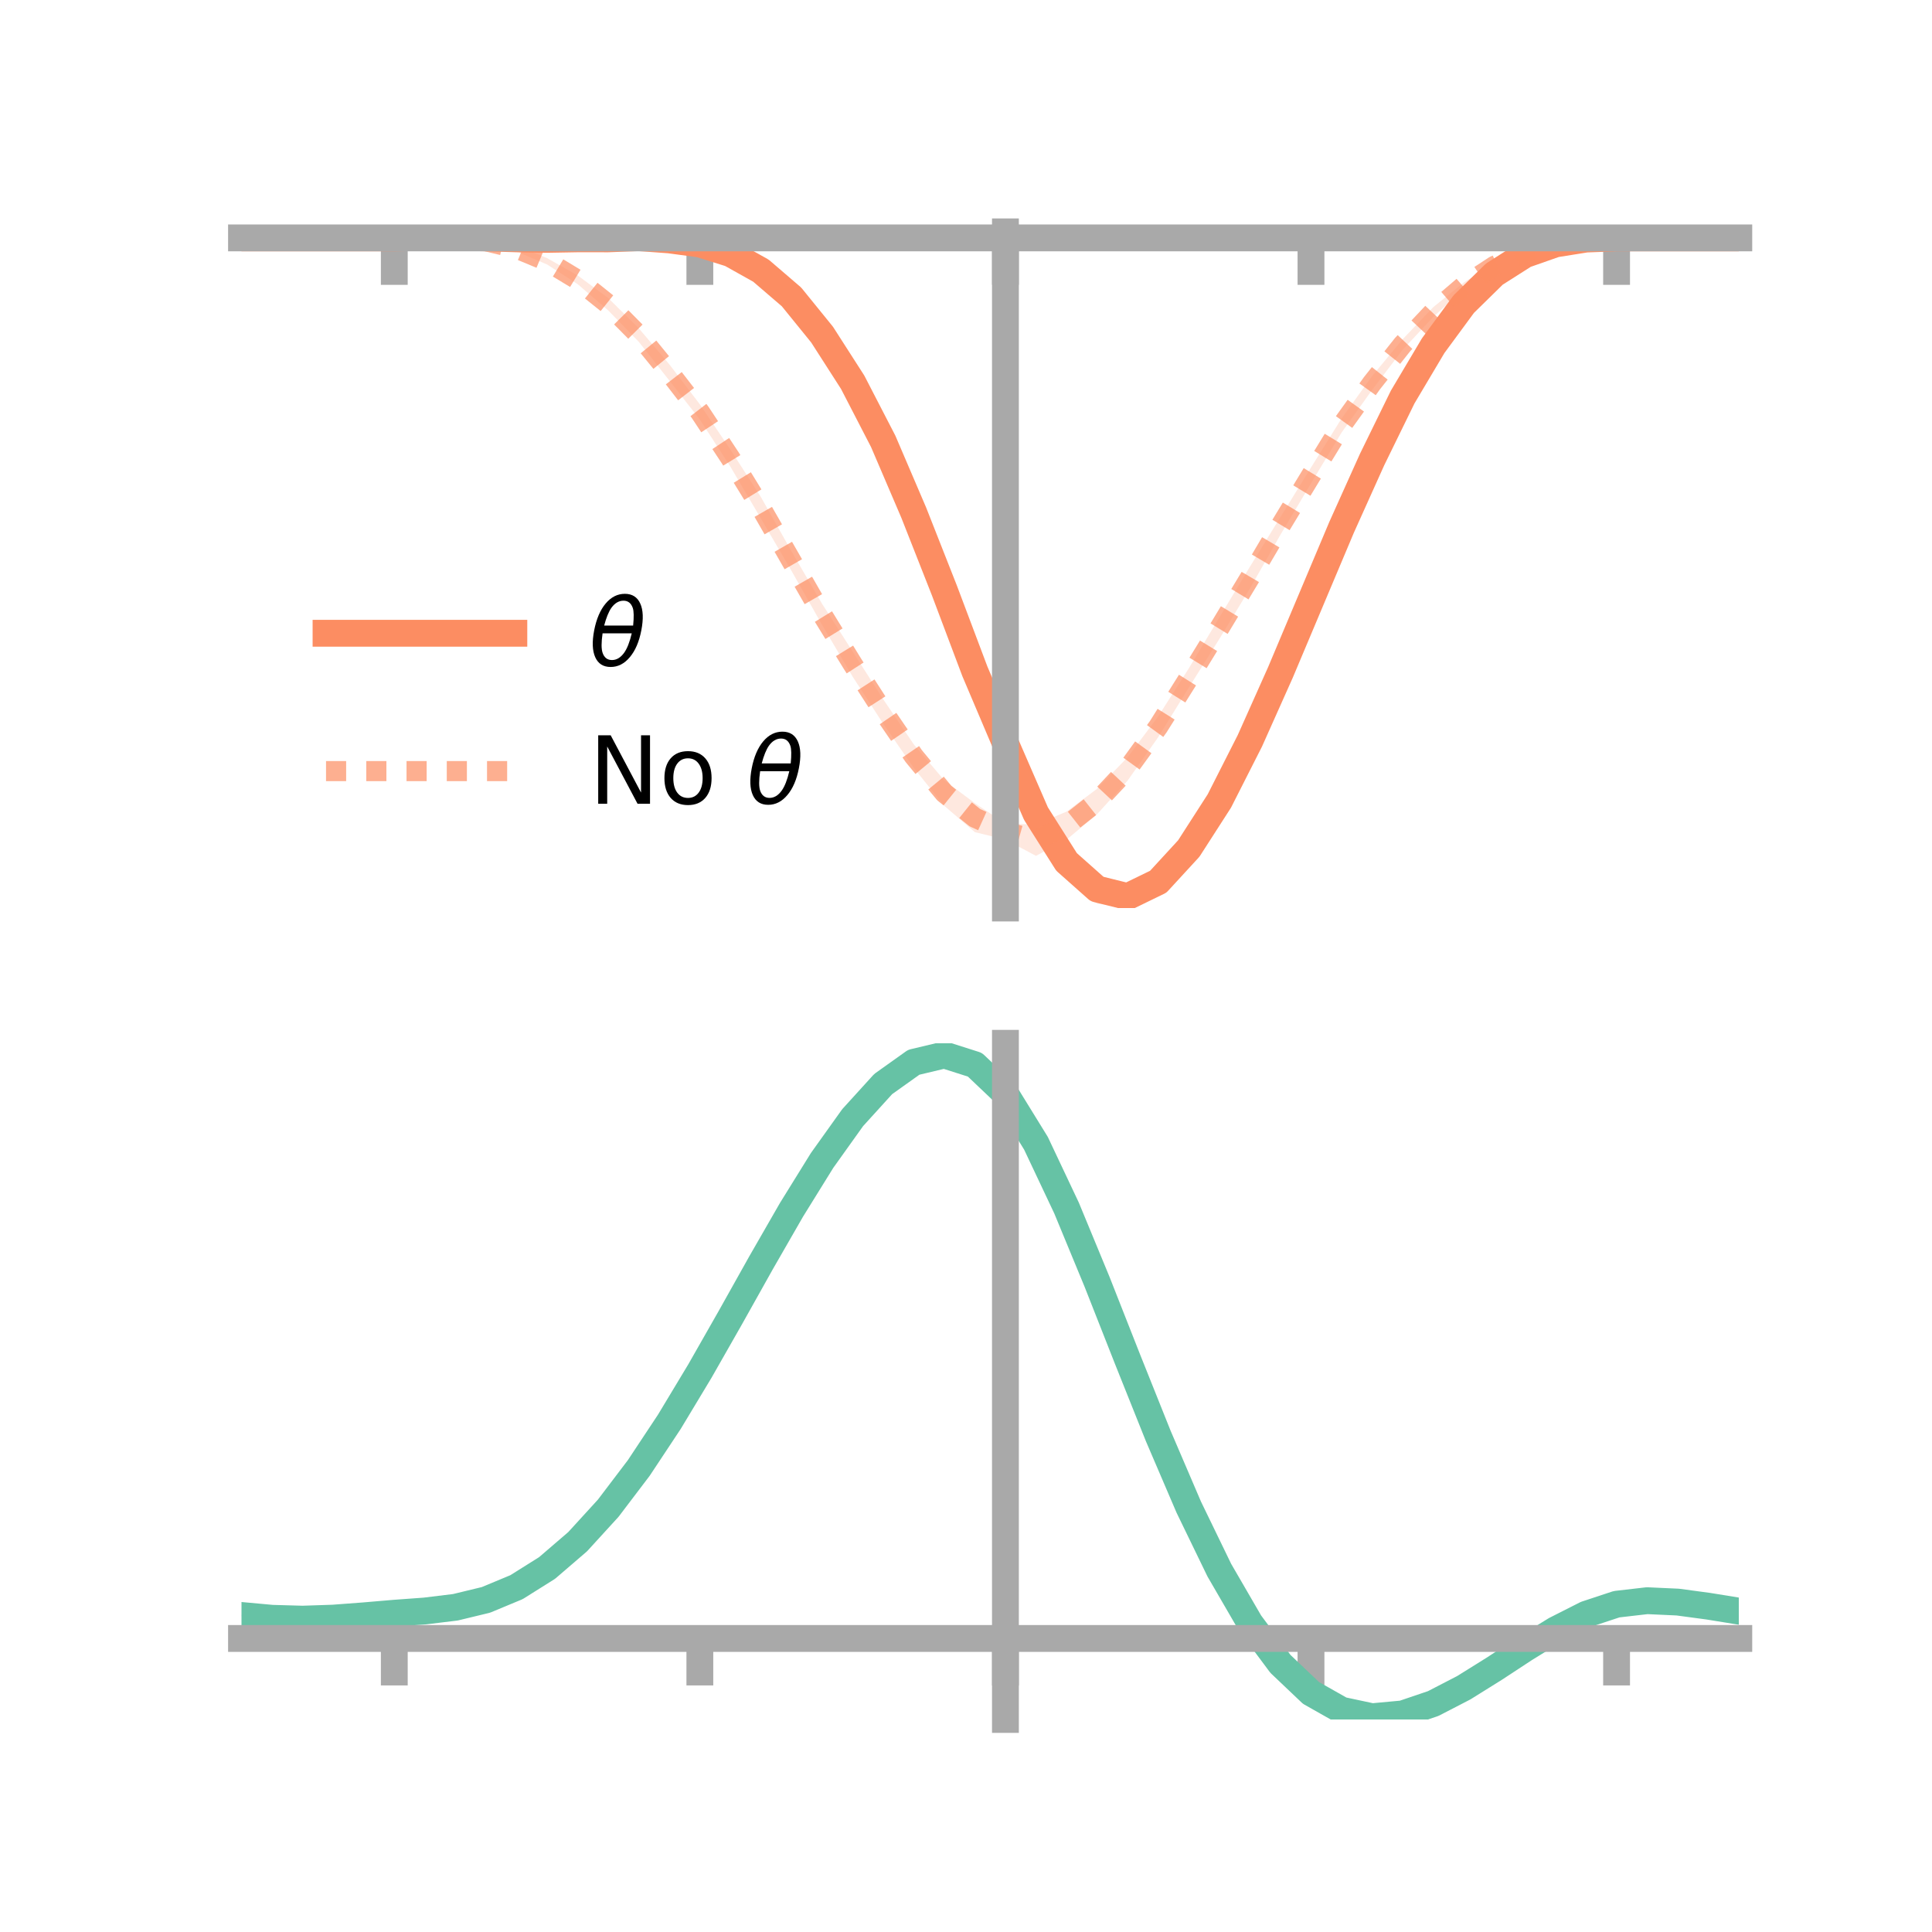 <?xml version="1.0" encoding="utf-8" standalone="no"?>
<!DOCTYPE svg PUBLIC "-//W3C//DTD SVG 1.1//EN"
  "http://www.w3.org/Graphics/SVG/1.1/DTD/svg11.dtd">
<!-- Created with matplotlib (https://matplotlib.org/) -->
<svg height="144pt" version="1.1" viewBox="0 0 144 144" width="144pt" xmlns="http://www.w3.org/2000/svg" xmlns:xlink="http://www.w3.org/1999/xlink">
 <defs>
  <style type="text/css">*{stroke-linecap:butt;stroke-linejoin:round;}</style>
 </defs>
 <g id="figure_1">
  <g id="patch_1">
   <path d="M 0 144 
L 144 144 
L 144 0 
L 0 0 
z
" style="fill:none;"/>
  </g>
  <g id="axes_1">
   <g id="patch_2">
    <path d="M 18 67.68 
L 129.6 67.68 
L 129.6 17.28 
L 18 17.28 
z
" style="fill:none;"/>
   </g>
   <g id="PolyCollection_1">
    <path clip-path="url(#p73744c2c36)" d="M 18 17.732 
L 18 17.732 
L 20.278 17.732 
L 22.555 17.732 
L 24.833 17.732 
L 27.11 17.732 
L 29.388 17.732 
L 31.665 17.681 
L 33.943 17.605 
L 36.22 17.603 
L 38.498 17.631 
L 40.776 17.654 
L 43.053 17.519 
L 45.331 17.358 
L 47.608 17.28 
L 49.886 17.357 
L 52.163 17.563 
L 54.441 18.349 
L 56.718 19.477 
L 58.996 21.361 
L 61.273 24.299 
L 63.551 27.636 
L 65.829 32.039 
L 68.106 37.265 
L 70.384 43.163 
L 72.661 48.985 
L 74.939 54.926 
L 77.216 59.531 
L 79.494 63.364 
L 81.771 65.182 
L 84.049 65.974 
L 86.327 64.742 
L 88.604 62.367 
L 90.882 58.795 
L 93.159 54.396 
L 95.437 49.521 
L 97.714 44 
L 99.992 38.701 
L 102.269 33.75 
L 104.547 29.146 
L 106.824 25.445 
L 109.102 22.416 
L 111.38 20.239 
L 113.657 18.83 
L 115.935 18.105 
L 118.212 17.795 
L 120.49 17.732 
L 122.767 17.732 
L 125.045 17.732 
L 127.322 17.732 
L 129.6 17.732 
L 129.6 17.732 
L 129.6 17.732 
L 127.322 17.732 
L 125.045 17.732 
L 122.767 17.732 
L 120.49 17.733 
L 118.212 17.841 
L 115.935 18.259 
L 113.657 19.131 
L 111.38 20.619 
L 109.102 22.912 
L 106.824 26.075 
L 104.547 30.039 
L 102.269 34.747 
L 99.992 39.915 
L 97.714 45.424 
L 95.437 50.711 
L 93.159 56.033 
L 90.882 60.61 
L 88.604 64.121 
L 86.327 66.698 
L 84.049 67.68 
L 81.771 67.346 
L 79.494 65.119 
L 77.216 61.75 
L 74.939 55.881 
L 72.661 51.089 
L 70.384 44.828 
L 68.106 39.161 
L 65.829 33.753 
L 63.551 29.341 
L 61.273 25.58 
L 58.996 22.904 
L 56.718 20.873 
L 54.441 19.452 
L 52.163 18.815 
L 49.886 18.405 
L 47.608 18.148 
L 45.331 18.247 
L 43.053 18.084 
L 40.776 18.029 
L 38.498 17.973 
L 36.22 17.86 
L 33.943 17.754 
L 31.665 17.723 
L 29.388 17.732 
L 27.11 17.732 
L 24.833 17.732 
L 22.555 17.732 
L 20.278 17.732 
L 18 17.732 
z
" style="fill:#fc8d62;fill-opacity:0.2;"/>
   </g>
   <g id="PolyCollection_2">
    <path clip-path="url(#p73744c2c36)" d="M 18 17.732 
L 18 17.732 
L 20.278 17.732 
L 22.555 17.732 
L 24.833 17.732 
L 27.11 17.732 
L 29.388 17.732 
L 31.665 17.678 
L 33.943 17.689 
L 36.22 17.84 
L 38.498 18.307 
L 40.776 19.238 
L 43.053 20.526 
L 45.331 22.212 
L 47.608 24.465 
L 49.886 27.153 
L 52.163 30.137 
L 54.441 33.507 
L 56.718 37.054 
L 58.996 41.096 
L 61.273 45.004 
L 63.551 48.56 
L 65.829 52.12 
L 68.106 55.476 
L 70.384 58.165 
L 72.661 59.866 
L 74.939 61.381 
L 77.216 61.455 
L 79.494 60.494 
L 81.771 58.79 
L 84.049 56.437 
L 86.327 53.392 
L 88.604 49.819 
L 90.882 46.024 
L 93.159 42.245 
L 95.437 38.537 
L 97.714 34.848 
L 99.992 31.191 
L 102.269 28.03 
L 104.547 25.284 
L 106.824 22.896 
L 109.102 21.056 
L 111.38 19.597 
L 113.657 18.645 
L 115.935 18.043 
L 118.212 17.783 
L 120.49 17.732 
L 122.767 17.732 
L 125.045 17.732 
L 127.322 17.732 
L 129.6 17.732 
L 129.6 17.732 
L 129.6 17.732 
L 127.322 17.732 
L 125.045 17.732 
L 122.767 17.732 
L 120.49 17.733 
L 118.212 17.845 
L 115.935 18.186 
L 113.657 18.909 
L 111.38 20.042 
L 109.102 21.56 
L 106.824 23.623 
L 104.547 26.07 
L 102.269 29.063 
L 99.992 32.242 
L 97.714 36.03 
L 95.437 39.858 
L 93.159 43.868 
L 90.882 47.626 
L 88.604 51.255 
L 86.327 54.944 
L 84.049 58.177 
L 81.771 60.684 
L 79.494 62.582 
L 77.216 63.79 
L 74.939 62.58 
L 72.661 62.024 
L 70.384 60.063 
L 68.106 57.233 
L 65.829 53.946 
L 63.551 50.433 
L 61.273 46.575 
L 58.996 42.552 
L 56.718 38.656 
L 54.441 34.785 
L 52.163 31.27 
L 49.886 28.362 
L 47.608 25.473 
L 45.331 23.136 
L 43.053 21.178 
L 40.776 19.712 
L 38.498 18.747 
L 36.22 18.123 
L 33.943 17.821 
L 31.665 17.737 
L 29.388 17.732 
L 27.11 17.732 
L 24.833 17.732 
L 22.555 17.732 
L 20.278 17.732 
L 18 17.732 
z
" style="fill:#fc8d62;fill-opacity:0.2;"/>
   </g>
   <g id="matplotlib.axis_1">
    <g id="xtick_1">
     <g id="line2d_1">
      <defs>
       <path d="M 0 0 
L 0 3.5 
" id="m5fe38ffb0a" style="stroke:#a9a9a9;stroke-width:2;"/>
      </defs>
      <g>
       <use style="fill:#a9a9a9;stroke:#a9a9a9;stroke-width:2;" x="29.388" xlink:href="#m5fe38ffb0a" y="17.732"/>
      </g>
     </g>
    </g>
    <g id="xtick_2">
     <g id="line2d_2">
      <g>
       <use style="fill:#a9a9a9;stroke:#a9a9a9;stroke-width:2;" x="52.163" xlink:href="#m5fe38ffb0a" y="17.732"/>
      </g>
     </g>
    </g>
    <g id="xtick_3">
     <g id="line2d_3">
      <g>
       <use style="fill:#a9a9a9;stroke:#a9a9a9;stroke-width:2;" x="74.939" xlink:href="#m5fe38ffb0a" y="17.732"/>
      </g>
     </g>
    </g>
    <g id="xtick_4">
     <g id="line2d_4">
      <g>
       <use style="fill:#a9a9a9;stroke:#a9a9a9;stroke-width:2;" x="97.714" xlink:href="#m5fe38ffb0a" y="17.732"/>
      </g>
     </g>
    </g>
    <g id="xtick_5">
     <g id="line2d_5">
      <g>
       <use style="fill:#a9a9a9;stroke:#a9a9a9;stroke-width:2;" x="120.49" xlink:href="#m5fe38ffb0a" y="17.732"/>
      </g>
     </g>
    </g>
   </g>
   <g id="matplotlib.axis_2"/>
   <g id="line2d_6">
    <path clip-path="url(#p73744c2c36)" d="M 18 17.732 
L 20.278 17.732 
L 22.555 17.732 
L 24.833 17.732 
L 27.11 17.732 
L 29.388 17.732 
L 31.665 17.702 
L 33.943 17.679 
L 36.22 17.731 
L 38.498 17.802 
L 40.776 17.841 
L 43.053 17.801 
L 45.331 17.803 
L 47.608 17.714 
L 49.886 17.881 
L 52.163 18.189 
L 54.441 18.901 
L 56.718 20.175 
L 58.996 22.132 
L 61.273 24.939 
L 63.551 28.488 
L 65.829 32.896 
L 68.106 38.213 
L 70.384 43.995 
L 72.661 50.037 
L 74.939 55.403 
L 77.216 60.641 
L 79.494 64.242 
L 81.771 66.264 
L 84.049 66.827 
L 86.327 65.72 
L 88.604 63.244 
L 90.882 59.703 
L 93.159 55.214 
L 95.437 50.116 
L 97.714 44.712 
L 99.992 39.308 
L 102.269 34.248 
L 104.547 29.593 
L 106.824 25.76 
L 109.102 22.664 
L 111.38 20.429 
L 113.657 18.981 
L 115.935 18.182 
L 118.212 17.818 
L 120.49 17.733 
L 122.767 17.732 
L 125.045 17.732 
L 127.322 17.732 
L 129.6 17.732 
" style="fill:none;stroke:#fc8d62;stroke-linecap:square;stroke-width:2;"/>
   </g>
   <g id="line2d_7">
    <path clip-path="url(#p73744c2c36)" d="M 18 17.732 
L 20.278 17.732 
L 22.555 17.732 
L 24.833 17.732 
L 27.11 17.732 
L 29.388 17.732 
L 31.665 17.707 
L 33.943 17.755 
L 36.22 17.981 
L 38.498 18.527 
L 40.776 19.475 
L 43.053 20.852 
L 45.331 22.674 
L 47.608 24.969 
L 49.886 27.758 
L 52.163 30.704 
L 54.441 34.146 
L 56.718 37.855 
L 58.996 41.824 
L 61.273 45.79 
L 63.551 49.496 
L 65.829 53.033 
L 68.106 56.355 
L 70.384 59.114 
L 72.661 60.945 
L 74.939 61.98 
L 77.216 62.623 
L 79.494 61.538 
L 81.771 59.737 
L 84.049 57.307 
L 86.327 54.168 
L 88.604 50.537 
L 90.882 46.825 
L 93.159 43.056 
L 95.437 39.197 
L 97.714 35.439 
L 99.992 31.716 
L 102.269 28.547 
L 104.547 25.677 
L 106.824 23.259 
L 109.102 21.308 
L 111.38 19.819 
L 113.657 18.777 
L 115.935 18.115 
L 118.212 17.814 
L 120.49 17.733 
L 122.767 17.732 
L 125.045 17.732 
L 127.322 17.732 
L 129.6 17.732 
" style="fill:none;stroke:#fc8d62;stroke-dasharray:1.5,1.5;stroke-dashoffset:0;stroke-opacity:0.7;stroke-width:1.5;"/>
   </g>
   <g id="patch_3">
    <path d="M 74.939 67.68 
L 74.939 17.28 
" style="fill:none;stroke:#a9a9a9;stroke-linecap:square;stroke-linejoin:miter;stroke-width:2;"/>
   </g>
   <g id="patch_4">
    <path d="M 129.6 67.68 
L 129.6 17.28 
" style="fill:none;"/>
   </g>
   <g id="patch_5">
    <path d="M 18 17.732 
L 129.6 17.732 
" style="fill:none;stroke:#a9a9a9;stroke-linecap:square;stroke-linejoin:miter;stroke-width:2;"/>
   </g>
   <g id="patch_6">
    <path d="M 18 17.28 
L 129.6 17.28 
" style="fill:none;"/>
   </g>
   <g id="legend_1">
    <g id="line2d_8">
     <path d="M 24.3 47.2 
L 38.3 47.2 
" style="fill:none;stroke:#fc8d62;stroke-linecap:square;stroke-width:2;"/>
    </g>
    <g id="line2d_9"/>
    <g id="text_1">
     <!-- $\theta$ -->
     <g transform="translate(43.9 49.65)scale(0.07 -0.07)">
      <defs>
       <path d="M 45.516 34.672 
L 14.453 34.672 
Q 12.359 20.062 14.5 13.875 
Q 17.188 6.25 24.469 6.25 
Q 31.781 6.25 37.359 13.922 
Q 42.234 20.656 45.516 34.672 
z
M 47.016 42.969 
Q 48.344 56.844 46.625 61.719 
Q 43.953 69.438 36.766 69.438 
Q 29.297 69.438 23.828 61.812 
Q 19.531 55.672 16.156 42.969 
z
M 38.188 76.766 
Q 49.906 76.766 54.594 66.406 
Q 59.281 56.109 55.719 37.844 
Q 52.203 19.625 43.453 9.281 
Q 34.766 -1.125 23.047 -1.125 
Q 11.281 -1.125 6.641 9.281 
Q 2 19.625 5.516 37.844 
Q 9.078 56.109 17.719 66.406 
Q 26.422 76.766 38.188 76.766 
z
" id="DejaVuSans-Oblique-952"/>
      </defs>
      <use transform="translate(0 0.234)" xlink:href="#DejaVuSans-Oblique-952"/>
     </g>
    </g>
    <g id="line2d_10">
     <path d="M 24.3 57.474 
L 38.3 57.474 
" style="fill:none;stroke:#fc8d62;stroke-dasharray:1.5,1.5;stroke-dashoffset:0;stroke-opacity:0.7;stroke-width:1.5;"/>
    </g>
    <g id="line2d_11"/>
    <g id="text_2">
     <!-- No $\theta$ -->
     <g transform="translate(43.9 59.924)scale(0.07 -0.07)">
      <defs>
       <path d="M 9.812 72.906 
L 23.094 72.906 
L 55.422 11.922 
L 55.422 72.906 
L 64.984 72.906 
L 64.984 0 
L 51.703 0 
L 19.391 60.984 
L 19.391 0 
L 9.812 0 
z
" id="DejaVuSans-78"/>
       <path d="M 30.609 48.391 
Q 23.391 48.391 19.188 42.75 
Q 14.984 37.109 14.984 27.297 
Q 14.984 17.484 19.156 11.844 
Q 23.344 6.203 30.609 6.203 
Q 37.797 6.203 41.984 11.859 
Q 46.188 17.531 46.188 27.297 
Q 46.188 37.016 41.984 42.703 
Q 37.797 48.391 30.609 48.391 
z
M 30.609 56 
Q 42.328 56 49.016 48.375 
Q 55.719 40.766 55.719 27.297 
Q 55.719 13.875 49.016 6.219 
Q 42.328 -1.422 30.609 -1.422 
Q 18.844 -1.422 12.172 6.219 
Q 5.516 13.875 5.516 27.297 
Q 5.516 40.766 12.172 48.375 
Q 18.844 56 30.609 56 
z
" id="DejaVuSans-111"/>
       <path id="DejaVuSans-32"/>
      </defs>
      <use transform="translate(0 0.234)" xlink:href="#DejaVuSans-78"/>
      <use transform="translate(74.805 0.234)" xlink:href="#DejaVuSans-111"/>
      <use transform="translate(135.986 0.234)" xlink:href="#DejaVuSans-32"/>
      <use transform="translate(167.773 0.234)" xlink:href="#DejaVuSans-Oblique-952"/>
     </g>
    </g>
   </g>
  </g>
  <g id="axes_2">
   <g id="patch_7">
    <path d="M 18 128.16 
L 129.6 128.16 
L 129.6 77.76 
L 18 77.76 
z
" style="fill:none;"/>
   </g>
   <g id="PolyCollection_3">
    <path clip-path="url(#pd437aa65c7)" d="M 18 120.447 
L 18 120.371 
L 20.278 120.588 
L 22.555 120.651 
L 24.833 120.567 
L 27.11 120.386 
L 29.388 120.185 
L 31.665 120.014 
L 33.943 119.732 
L 36.22 119.175 
L 38.498 118.218 
L 40.776 116.769 
L 43.053 114.777 
L 45.331 112.233 
L 47.608 109.169 
L 49.886 105.654 
L 52.163 101.789 
L 54.441 97.703 
L 56.718 93.551 
L 58.996 89.507 
L 61.273 85.76 
L 63.551 82.51 
L 65.829 79.959 
L 68.106 78.31 
L 70.384 77.76 
L 72.661 78.498 
L 74.939 80.693 
L 77.216 84.435 
L 79.494 89.323 
L 81.771 94.908 
L 84.049 100.771 
L 86.327 106.547 
L 88.604 111.936 
L 90.882 116.702 
L 93.159 120.682 
L 95.437 123.779 
L 97.714 125.963 
L 99.992 127.26 
L 102.269 127.75 
L 104.547 127.545 
L 106.824 126.786 
L 109.102 125.625 
L 111.38 124.228 
L 113.657 122.758 
L 115.935 121.375 
L 118.212 120.233 
L 120.49 119.485 
L 122.767 119.226 
L 125.045 119.336 
L 127.322 119.653 
L 129.6 120.034 
L 129.6 120.135 
L 129.6 120.135 
L 127.322 119.779 
L 125.045 119.484 
L 122.767 119.386 
L 120.49 119.653 
L 118.212 120.411 
L 115.935 121.578 
L 113.657 123.002 
L 111.38 124.519 
L 109.102 125.962 
L 106.824 127.158 
L 104.547 127.942 
L 102.269 128.16 
L 99.992 127.68 
L 97.714 126.399 
L 95.437 124.257 
L 93.159 121.234 
L 90.882 117.364 
L 88.604 112.734 
L 86.327 107.502 
L 84.049 101.889 
L 81.771 96.187 
L 79.494 90.752 
L 77.216 85.993 
L 74.939 82.35 
L 72.661 80.219 
L 70.384 79.506 
L 68.106 80.041 
L 65.829 81.637 
L 63.551 84.099 
L 61.273 87.229 
L 58.996 90.83 
L 56.718 94.711 
L 54.441 98.691 
L 52.163 102.603 
L 49.886 106.301 
L 47.608 109.664 
L 45.331 112.599 
L 43.053 115.043 
L 40.776 116.968 
L 38.498 118.379 
L 36.22 119.317 
L 33.943 119.863 
L 31.665 120.137 
L 29.388 120.297 
L 27.11 120.483 
L 24.833 120.646 
L 22.555 120.713 
L 20.278 120.648 
L 18 120.447 
z
" style="fill:#66c2a5;fill-opacity:0.2;"/>
   </g>
   <g id="matplotlib.axis_3">
    <g id="xtick_6">
     <g id="line2d_12">
      <g>
       <use style="fill:#a9a9a9;stroke:#a9a9a9;stroke-width:2;" x="29.388" xlink:href="#m5fe38ffb0a" y="122.123"/>
      </g>
     </g>
    </g>
    <g id="xtick_7">
     <g id="line2d_13">
      <g>
       <use style="fill:#a9a9a9;stroke:#a9a9a9;stroke-width:2;" x="52.163" xlink:href="#m5fe38ffb0a" y="122.123"/>
      </g>
     </g>
    </g>
    <g id="xtick_8">
     <g id="line2d_14">
      <g>
       <use style="fill:#a9a9a9;stroke:#a9a9a9;stroke-width:2;" x="74.939" xlink:href="#m5fe38ffb0a" y="122.123"/>
      </g>
     </g>
    </g>
    <g id="xtick_9">
     <g id="line2d_15">
      <g>
       <use style="fill:#a9a9a9;stroke:#a9a9a9;stroke-width:2;" x="97.714" xlink:href="#m5fe38ffb0a" y="122.123"/>
      </g>
     </g>
    </g>
    <g id="xtick_10">
     <g id="line2d_16">
      <g>
       <use style="fill:#a9a9a9;stroke:#a9a9a9;stroke-width:2;" x="120.49" xlink:href="#m5fe38ffb0a" y="122.123"/>
      </g>
     </g>
    </g>
   </g>
   <g id="matplotlib.axis_4"/>
   <g id="line2d_17">
    <path clip-path="url(#pd437aa65c7)" d="M 18 120.409 
L 20.278 120.618 
L 22.555 120.682 
L 24.833 120.606 
L 27.11 120.435 
L 29.388 120.241 
L 31.665 120.075 
L 33.943 119.797 
L 36.22 119.246 
L 38.498 118.298 
L 40.776 116.868 
L 43.053 114.91 
L 45.331 112.416 
L 47.608 109.417 
L 49.886 105.978 
L 52.163 102.196 
L 54.441 98.197 
L 56.718 94.131 
L 58.996 90.168 
L 61.273 86.494 
L 63.551 83.304 
L 65.829 80.798 
L 68.106 79.176 
L 70.384 78.633 
L 72.661 79.358 
L 74.939 81.521 
L 77.216 85.214 
L 79.494 90.038 
L 81.771 95.547 
L 84.049 101.33 
L 86.327 107.024 
L 88.604 112.335 
L 90.882 117.033 
L 93.159 120.958 
L 95.437 124.018 
L 97.714 126.181 
L 99.992 127.47 
L 102.269 127.955 
L 104.547 127.744 
L 106.824 126.972 
L 109.102 125.794 
L 111.38 124.374 
L 113.657 122.88 
L 115.935 121.476 
L 118.212 120.322 
L 120.49 119.569 
L 122.767 119.306 
L 125.045 119.41 
L 127.322 119.716 
L 129.6 120.085 
" style="fill:none;stroke:#66c2a5;stroke-linecap:square;stroke-width:2;"/>
   </g>
   <g id="patch_8">
    <path d="M 74.939 128.16 
L 74.939 77.76 
" style="fill:none;stroke:#a9a9a9;stroke-linecap:square;stroke-linejoin:miter;stroke-width:2;"/>
   </g>
   <g id="patch_9">
    <path d="M 129.6 128.16 
L 129.6 77.76 
" style="fill:none;"/>
   </g>
   <g id="patch_10">
    <path d="M 18 122.123 
L 129.6 122.123 
" style="fill:none;stroke:#a9a9a9;stroke-linecap:square;stroke-linejoin:miter;stroke-width:2;"/>
   </g>
   <g id="patch_11">
    <path d="M 18 77.76 
L 129.6 77.76 
" style="fill:none;"/>
   </g>
  </g>
 </g>
 <defs>
  <clipPath id="p73744c2c36">
   <rect height="50.4" width="111.6" x="18" y="17.28"/>
  </clipPath>
  <clipPath id="pd437aa65c7">
   <rect height="50.4" width="111.6" x="18" y="77.76"/>
  </clipPath>
 </defs>
</svg>
